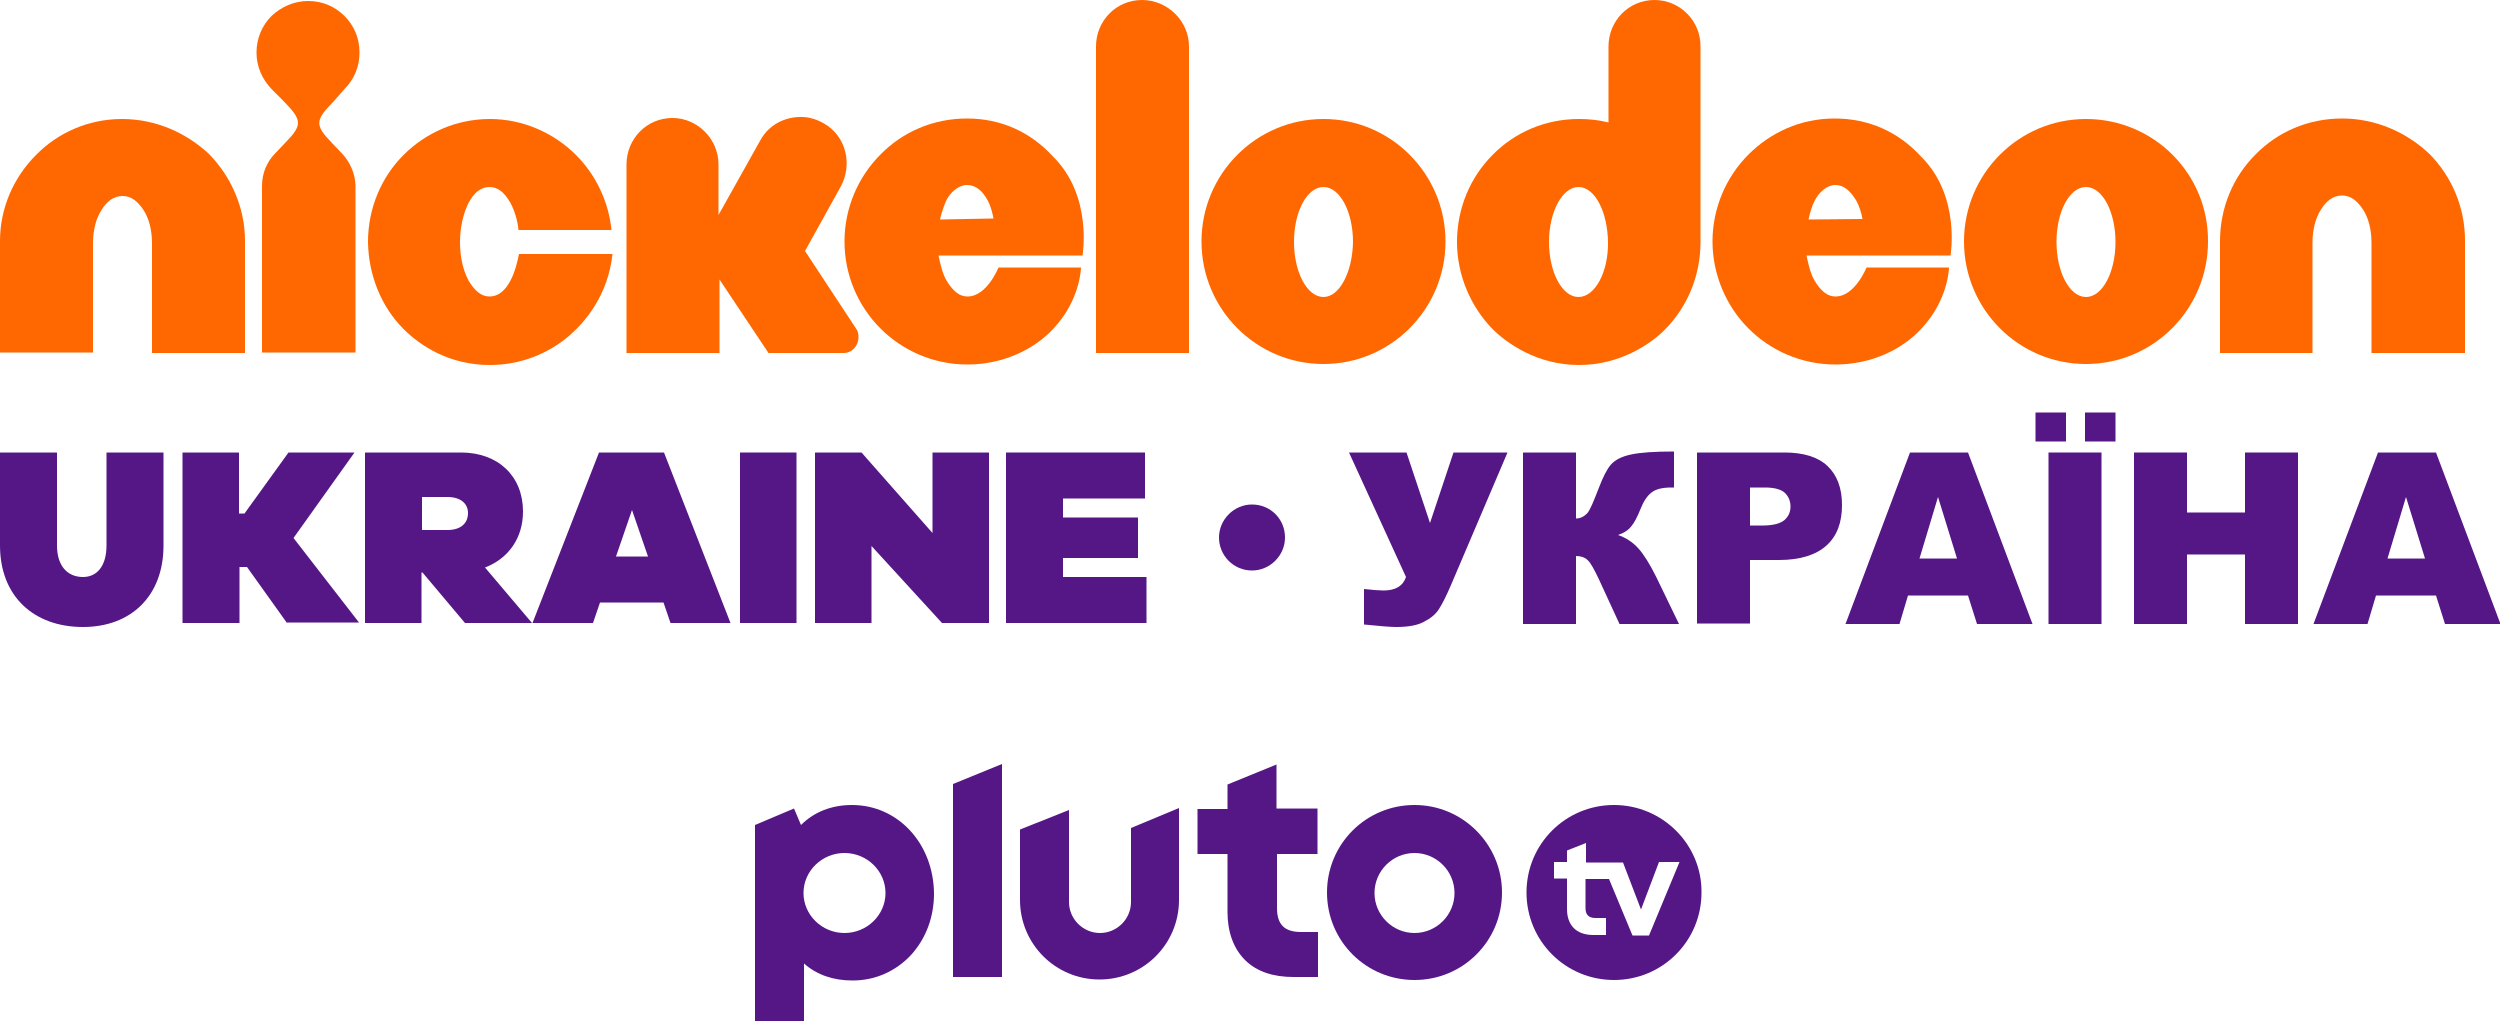 <?xml version="1.0" encoding="UTF-8"?>
<!-- Generator: Adobe Illustrator 26.0.1, SVG Export Plug-In . SVG Version: 6.00 Build 0)  -->
<svg version="1.1" id="Слой_1" xmlns="http://www.w3.org/2000/svg" xmlns:xlink="http://www.w3.org/1999/xlink" x="0px" y="0px" width="500px" height="204.2px" viewBox="0 0 500 204.2" style="enable-background:new 0 0 500 204.2;" xml:space="preserve">
<style type="text/css">
	.st0{fill:#561786;}
	.st1{fill:#FF6700;}
</style>
<g>
	<g>
		<g>
			<path class="st0" d="M269.8,90.5h11.5l4.7,14.1l4.7-14.1h10.8l-11.3,26.5c-0.9,2.1-1.7,3.7-2.4,4.8c-0.7,1.1-1.7,1.9-3.1,2.6     c-1.3,0.7-3.2,1-5.5,1c-1.2,0-3.4-0.2-6.4-0.5v-7.1c1.8,0.2,3.1,0.3,3.9,0.3c2.4,0,3.9-0.9,4.5-2.7L269.8,90.5z"/>
			<path class="st0" d="M335.8,124.8h-11.9l-4.1-8.9c-1-2.1-1.7-3.4-2.3-3.9c-0.5-0.5-1.3-0.8-2.3-0.8v13.6h-10.6V90.5h10.6v13.2     c0.9,0,1.6-0.4,2.2-1s1.3-2.4,2.4-5.2c0.8-2.1,1.6-3.7,2.4-4.6c0.8-0.9,2.1-1.6,4-2c1.8-0.4,4.7-0.6,8.6-0.6v7.2h-0.5     c-1.8,0-3.1,0.3-4,1c-0.9,0.7-1.6,1.8-2.2,3.3c-0.6,1.5-1.2,2.7-1.8,3.4c-0.6,0.8-1.5,1.4-2.7,1.8c1.5,0.5,2.9,1.4,4,2.6     c1.1,1.2,2.3,3.1,3.6,5.7L335.8,124.8z" Googl="true"/>
			<path class="st0" d="M339.3,90.5h17.6c3.8,0,6.7,0.9,8.6,2.7c1.9,1.8,2.9,4.4,2.9,7.8c0,3.5-1,6.2-3.1,8.1     c-2.1,1.9-5.3,2.9-9.5,2.9H350v12.7h-10.6V90.5z M350,105.1h2.6c2,0,3.5-0.4,4.3-1.1c0.8-0.7,1.2-1.6,1.2-2.7     c0-1.1-0.4-2-1.1-2.7c-0.7-0.7-2.1-1.1-4-1.1h-3V105.1z"/>
			<path class="st0" d="M393.6,119.1h-12l-1.7,5.7h-10.8L382,90.5h11.6l12.9,34.3h-11.1L393.6,119.1z M391.4,111.7l-3.8-12.3     l-3.7,12.3H391.4z"/>
			<path class="st0" d="M407.1,82.5h6.1v5.8h-6.1V82.5z M409.7,90.5h10.6v34.3h-10.6V90.5z M417,82.5h6.1v5.8H417V82.5z"/>
			<path class="st0" d="M426.8,90.5h10.6v12h11.6v-12h10.6v34.3h-10.6v-13.9h-11.6v13.9h-10.6V90.5z"/>
			<path class="st0" d="M487.2,119.1h-12l-1.7,5.7h-10.8l12.9-34.3h11.6l12.9,34.3h-11.1L487.2,119.1z M485,111.7l-3.8-12.3     l-3.7,12.3H485z"/>
		</g>
		<g>
			<path class="st0" d="M32.7,109.1c0,10.1-6.5,16.3-16.1,16.3c-9.9,0-16.6-6.2-16.6-16.3V90.5h11.4v18.6c0,4.1,2.1,6.3,5.2,6.3     c2.8,0,4.7-2.2,4.7-6.3V90.5h11.4V109.1z"/>
			<path class="st0" d="M57.4,124.6l-8-11.2h-1.5v11.2H36.5V90.5h11.3v12.2h1.1l8.8-12.2h13.2l-12.2,17.1l13.1,16.9H57.4z"/>
			<path class="st0" d="M93,124.6l-8.5-10.1h-0.2v10.1H73V90.5h19.2c7.4,0,12.4,4.7,12.4,11.8c0,5.3-2.9,9.4-7.6,11.2l9.4,11.1H93z      M84.4,106h5.1c2.6,0,4.1-1.3,4.1-3.4c0-1.9-1.5-3.2-4.1-3.2h-5.1V106z"/>
			<path class="st0" d="M134.1,124.6l-1.4-4.1H120l-1.4,4.1h-12.1l13.3-34.1h13l13.3,34.1H134.1z M126.4,102l-3.2,9.3h6.4L126.4,102     z"/>
			<path class="st0" d="M148,124.6V90.5h11.3v34.1H148z"/>
			<path class="st0" d="M197.7,124.6h-9.3l-14.1-15.4v15.4h-11.3V90.5h9.3l14.2,16.1V90.5h11.3V124.6z"/>
			<path class="st0" d="M229.2,124.6h-28V90.5H229v9.2h-16.4v3.8h15v8.1h-15v3.8h16.7V124.6z"/>
		</g>
		<path class="st0" d="M257,107.5c0,3.6-3,6.6-6.6,6.6c-3.7,0-6.6-3-6.6-6.6c0-3.6,3-6.6,6.6-6.6C254.1,100.9,257,103.8,257,107.5z"/>
	</g>
	<g>
		<path class="st1" d="M228.4,0c-5.2,0-9.2,4.2-9.2,9.3h0v61.3h18.6V9.3C237.8,4.2,233.5,0,228.4,0z"/>
		<path class="st1" d="M68.9,17.8c1.9-1.9,3-4.4,3-7.3s-1.1-5.4-3-7.3c-1.9-1.9-4.4-3-7.3-3c-2.8,0-5.4,1.2-7.3,3v0    c-1.9,1.9-3,4.5-3,7.3c0,2.9,1.2,5.4,3,7.3l2.3,2.3c3.8,3.9,4,4.8,0.5,8.4l-2,2.1c-1.7,1.7-2.7,4-2.7,6.6v33.3h18.7V37.3    c0-2.5-1.1-4.9-2.7-6.6l-2-2.1c-3.6-3.7-3.3-4.6,0.4-8.4L68.9,17.8z"/>
		<path class="st1" d="M161,50.2l7.1-12.8c2.5-4.5,1.1-10.2-3.3-12.7c-1.4-0.8-2.9-1.3-4.4-1.3c-3.3-0.1-6.6,1.5-8.3,4.6l-8.4,15    V32.9c0-5.1-4.2-9.3-9.2-9.3c-5.2,0-9.2,4.2-9.2,9.3v37.7h18.6V55.9l9.8,14.7h15c1.7,0,3-1.4,3-3.2c0-0.6-0.1-1.2-0.5-1.7    L161,50.2z"/>
		<path class="st1" d="M24.4,23.8c-6.8,0-12.9,2.8-17.2,7.2v0C2.8,35.4,0,41.5,0,48.2v22.3h18.6V48.7c0-2.7,0.6-5,1.7-6.7    c1.1-1.8,2.5-2.8,4.2-2.8c1.7,0,3,1,4.2,2.8c1.1,1.7,1.7,4,1.7,6.7v21.9h18.6V48.2c0-6.7-2.8-12.9-7.2-17.4    C37.3,26.6,31.2,23.8,24.4,23.8z"/>
		<path class="st1" d="M102.1,56.1c-1.1,2.1-2.5,3.2-4.2,3.2c-1.7,0-3-1.2-4.2-3.2C92.6,54,92,51.4,92,48.4c0-3,0.7-5.8,1.7-7.8    c1.1-2.1,2.5-3.2,4.2-3.2c1.7,0,3,1.1,4.2,3.2c0.8,1.5,1.4,3.4,1.6,5.4h18.6c-0.6-5.8-3.2-11.1-7.1-15c-4.4-4.4-10.6-7.2-17.2-7.2    v0c-6.8,0-12.9,2.8-17.3,7.2c-4.4,4.4-7.1,10.6-7.1,17.4c0.1,6.7,2.7,13,7.1,17.4c3.4,3.4,9.2,7.2,17.3,7.2c6,0,11.6-2.2,15.9-5.9    c3.1-2.7,7.7-8,8.6-16.3h-18.7C103.4,52.8,102.9,54.6,102.1,56.1z"/>
		<path class="st1" d="M468.4,23.7c-6.8,0-12.9,2.7-17.3,7.2h0c-4.4,4.4-7.1,10.5-7.1,17.4v22.3h18.5v-22c0-2.7,0.6-5,1.7-6.7    c1.1-1.8,2.5-2.8,4.2-2.8c1.7,0,3,1,4.2,2.8c1.1,1.7,1.7,4,1.7,6.7v22h18.7V48.1c0-6.7-2.7-12.9-7.2-17.4    C481.2,26.4,475.1,23.7,468.4,23.7z"/>
		<path class="st1" d="M193.4,23.7L193.4,23.7c-6.8,0-12.9,2.7-17.3,7.2c-4.4,4.4-7.2,10.6-7.2,17.4c0,6.7,2.7,12.9,7.2,17.4    c4.3,4.3,10.4,7.2,17.4,7.2c7.2,0,13.5-3.1,17.3-7.3c5.3-5.7,5.4-12.1,5.4-12.1h-16.5c0,0-2.3,5.8-6.2,5.8c-1.7,0-3-1.2-4.2-3.2    c-0.8-1.4-1.2-3.1-1.6-5h28.8c0,0,2.1-11.9-5.9-19.8C206.1,26.4,200.2,23.7,193.4,23.7z M198.7,43.7L198.7,43.7L188,43.9    c0.3-1.4,0.8-2.7,1.2-3.7c0.8-1.7,2.5-3.2,4.2-3.2c1.7,0,3.1,1.1,4.2,3.2C198.1,41.1,198.5,42.6,198.7,43.7L198.7,43.7L198.7,43.7    z"/>
		<path class="st1" d="M366.9,23.7L366.9,23.7c-6.8,0-12.8,2.8-17.2,7.2c-4.4,4.4-7.2,10.6-7.2,17.4c0,6.7,2.8,13,7.2,17.4    c4.3,4.3,10.4,7.2,17.4,7.2c7.3,0,13.5-3.1,17.3-7.3c5.3-5.7,5.4-12.1,5.4-12.1h-16.5c0,0-2.3,5.8-6.2,5.8c-1.7,0-3-1.2-4.2-3.2    c-0.8-1.4-1.2-3.1-1.6-5h28.8c0,0,2.1-11.9-5.9-19.8C379.7,26.4,373.8,23.7,366.9,23.7z M361.7,43.9c0.3-1.4,0.7-2.7,1.2-3.7    c0.9-1.8,2.5-3.2,4.2-3.2c1.7,0,3,1.2,4.2,3.2c0.5,0.9,1,2.4,1.2,3.6L361.7,43.9z"/>
		<path class="st1" d="M264.7,23.8c-13.5,0-24.4,11-24.4,24.5c0,13.5,10.9,24.5,24.4,24.5s24.4-11,24.4-24.5    C289.1,34.8,278.2,23.8,264.7,23.8z M264.7,59.4c-3.3,0-5.9-5-5.9-11c0-6.1,2.6-11,5.9-11s5.9,5,5.9,11    C270.5,54.4,267.9,59.4,264.7,59.4z"/>
		<path class="st1" d="M330.9,0c-5.2,0-9.2,4.2-9.2,9.3h0v15.2c-1.9-0.5-3.9-0.7-5.9-0.7c-6.8,0-12.9,2.7-17.3,7.2    c-4.4,4.4-7.1,10.6-7.1,17.4c0,6.7,2.8,13,7.1,17.4c2.8,2.8,8.9,7.2,17.3,7.2c8.4,0,14.6-4.4,17.3-7.2c4.3-4.4,7-10.5,7-17.4v-39    C340.2,4.2,336,0,330.9,0z M315.7,59.4c-3.3,0-5.9-5-5.9-11c0-6.1,2.7-11,5.9-11c3.3,0,5.8,5,5.9,11    C321.7,54.4,319,59.4,315.7,59.4z"/>
		<path class="st1" d="M417.2,23.8c-13.5,0-24.4,11-24.4,24.5c0,13.5,10.9,24.5,24.4,24.5c13.5,0,24.4-11,24.4-24.5    C441.7,34.7,430.7,23.8,417.2,23.8z M417.2,59.4c-3.3,0-5.9-5-5.9-11c0-6.1,2.6-11,5.9-11c3.3,0,5.9,5,5.9,11    C423.1,54.4,420.5,59.4,417.2,59.4z"/>
	</g>
	<g>
		<path class="st0" d="M282.9,161c-9.7,0-17.5,7.8-17.5,17.5c0,9.7,7.8,17.5,17.5,17.5c9.7,0,17.5-7.8,17.5-17.5    C300.4,168.9,292.6,161,282.9,161 M282.9,186.6c-4.4,0-8-3.6-8-8c0-4.4,3.6-8,8-8c4.4,0,8,3.6,8,8    C290.9,183,287.3,186.6,282.9,186.6"/>
		<path class="st0" d="M263.5,170.7v-9h-8.2v-8.8l-9.8,4v4.9h-6v9h6v11.6c0,4,1.2,7.3,3.5,9.6c2.3,2.3,5.6,3.4,9.7,3.4h4.9v-9h-3.4    c-3.3,0-4.8-1.5-4.8-4.8v-10.8H263.5z"/>
		<path class="st0" d="M226.2,165.6v14.8c0,3.4-2.8,6.2-6.2,6.2c-3.4,0-6.2-2.8-6.2-6.2v-18.4l-9.8,3.9v14.1    c0,8.8,7.1,15.9,15.9,15.9c8.8,0,15.9-7.1,15.9-15.9v-18.4L226.2,165.6z"/>
		<polygon class="st0" points="190.6,156.8 190.6,195.4 200.4,195.4 200.4,152.8   "/>
		<path class="st0" d="M170.4,161c-4.1,0-7.6,1.4-10.2,4l-1.4-3.3L151,165v39.3h9.8v-11.6c2.6,2.3,5.9,3.4,9.7,3.4    c4.5,0,8.6-1.8,11.7-5.1c3-3.3,4.6-7.6,4.6-12.3C186.7,168.7,179.6,161,170.4,161 M168.9,186.6c-4.5,0-8.2-3.6-8.2-8    c0-4.4,3.7-8,8.2-8c4.5,0,8.2,3.6,8.2,8C177.1,183,173.4,186.6,168.9,186.6"/>
		<path class="st0" d="M322.8,161c-9.7,0-17.5,7.8-17.5,17.5c0,9.7,7.8,17.5,17.5,17.5c9.7,0,17.5-7.8,17.5-17.5    C340.4,168.9,332.5,161,322.8,161 M329.8,187.1h-3.3l-4.7-11.3h-4.7v5.8c0,1.3,0.6,2,2,2h2.1v3.4h-2.5c-3.5,0-5.3-2-5.3-5.2v-6.1    h-2.6v-3.3h2.6v-2.3l3.8-1.5v3.9h7.4l3.6,9.4l3.6-9.5h4.1L329.8,187.1z"/>
	</g>
</g>
</svg>